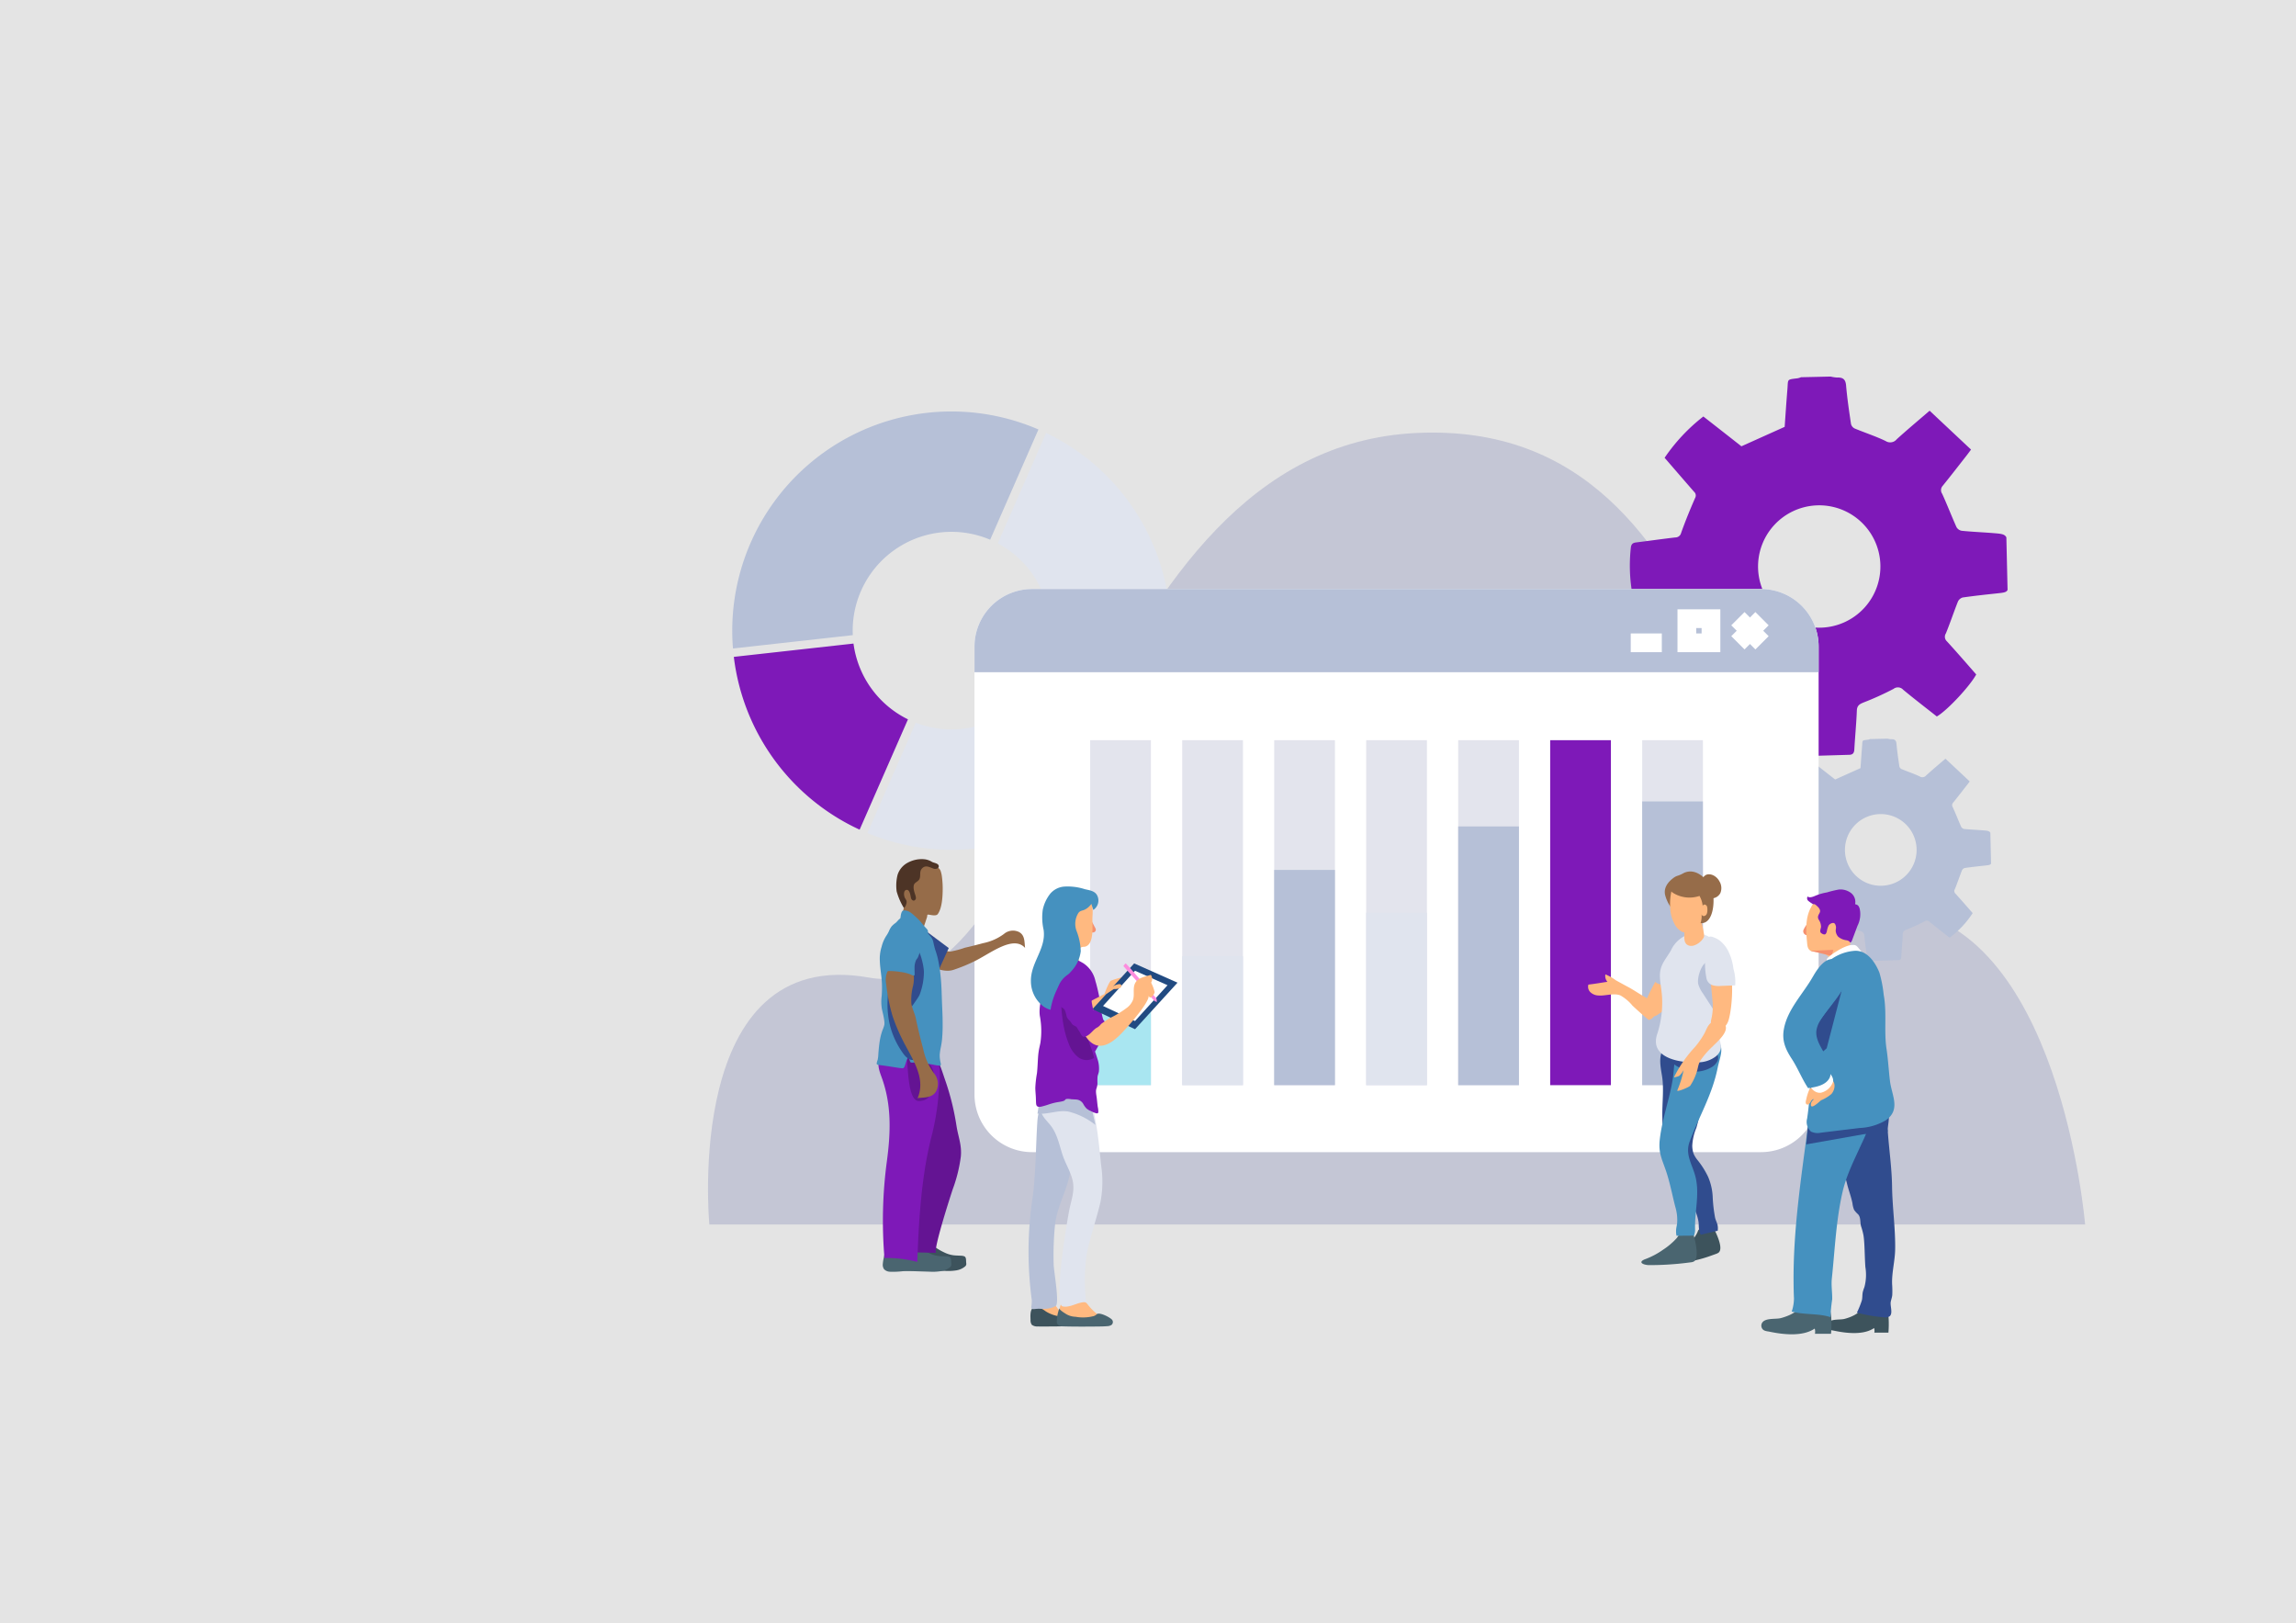 <svg xmlns="http://www.w3.org/2000/svg" width="451.826" height="319.416" viewBox="0 0 451.826 319.416">
  <rect x="0" y="0" width="451.826" height="319.416" fill="#808080" stroke="none"/>
  <g id="Grupo_1015205" data-name="Grupo 1015205" transform="translate(-810.674 -16980.584)">
    <rect id="BG" width="451.826" height="319.416" transform="translate(810.674 16980.584)" fill="#e8e8e8" opacity="0.949"/>
    <g id="Group_32_1_" data-name="Group 32 (1)" transform="translate(949.344 17053.695)">
      <path id="Trazado_604263" data-name="Trazado 604263" d="M.923,201.853s-5.3-55.123,31.385-48.59S74.36,49.189,140.127,46.107s60.483,91.264,93.548,93.53,37.981,62.216,37.981,62.216Z" transform="translate(0 -34.025)" fill="#c4c6d5"/>
      <path id="Trazado_604264" data-name="Trazado 604264" d="M55.7,230.563l-9.511,21.707a43.1,43.1,0,0,1-24.757-34l23.548-2.617A19.452,19.452,0,0,0,55.7,230.563Z" transform="translate(-15.693 -162.131)" fill="#7e19b8"/>
      <path id="Trazado_604265" data-name="Trazado 604265" d="M184.869,102.517a43.124,43.124,0,0,1-56.044,22.524l9.511-21.707A19.439,19.439,0,0,0,154.48,68.041L164,46.316a43.128,43.128,0,0,1,20.873,56.193Z" transform="translate(-96.801 -34.239)" fill="#e0e4ee"/>
      <path id="Trazado_604266" data-name="Trazado 604266" d="M80.413,32.552l-9.5,21.694A19.442,19.442,0,0,0,43.857,72.131c0,.3.009.6.023.889L20.3,75.646A43.136,43.136,0,0,1,80.413,32.552Z" transform="translate(-14.729 -21.157)" fill="#b6c0d7"/>
      <path id="Trazado_604267" data-name="Trazado 604267" d="M817.884,52.714A24.717,24.717,0,1,0,842.6,77.431,24.745,24.745,0,0,0,817.884,52.714Zm.523,36.741a12.038,12.038,0,1,1,11.506-12.548A12.039,12.039,0,0,1,818.407,89.455Z" transform="translate(-598.553 -39.071)" fill="#7e19b8"/>
      <path id="Trazado_604268" data-name="Trazado 604268" d="M815.932,32.616c-.357-.65-.972-.7-2.631-.835-2.049-.162-4.107-.248-6.15-.451a1.476,1.476,0,0,1-1.033-.722c-.977-2.17-1.828-4.4-2.821-6.565a1.263,1.263,0,0,1,.117-1.575c1.579-1.945,3.11-3.93,4.652-5.9.252-.32.492-.65.915-1.214-2.714-2.549-5.4-5.067-8.152-7.652-2.3,1.985-4.426,3.759-6.47,5.613a1.651,1.651,0,0,1-2.193.347c-1.976-.952-4.083-1.624-6.109-2.473a1.359,1.359,0,0,1-.7-.884c-.37-2.513-.749-5.031-.965-7.562-.1-1.214-.618-1.606-1.737-1.566a6.858,6.858,0,0,1-1.3-.194q-2.917.068-5.834.131a3.5,3.5,0,0,1-.627.2c-2.243.289-1.882.1-2.053,2.206-.212,2.563-.379,5.13-.537,7.359-2.933,1.318-5.676,2.549-8.51,3.826-2.418-1.9-4.945-3.876-7.49-5.866a35.618,35.618,0,0,0-7.625,8.126c1.958,2.261,3.862,4.471,5.78,6.669a.989.989,0,0,1,.217,1.254c-.988,2.251-1.917,4.53-2.743,6.84a1.16,1.16,0,0,1-1.16.911c-2.563.3-5.117.663-7.679.979-.636.077-.961.284-1.056,1a31.872,31.872,0,0,0,.379,9.6c.108.632.487.713,1.029.749,2.5.153,5,.366,7.5.5a1.259,1.259,0,0,1,1.331.984c.975,2.567,2.1,5.081,3.248,7.819-1.723,2.2-3.677,4.692-5.631,7.187a33.353,33.353,0,0,0,8.135,7.8c2.459-2.148,4.846-4.237,7.012-6.132,2.527.9,4.855,1.787,7.228,2.527a1.6,1.6,0,0,1,1.34,1.593c.239,2.454.578,4.9.9,7.35.063.483.009,1.119.808,1.1q4.866-.142,9.737-.289c.69-.023.925-.388.961-1.074.14-2.54.393-5.071.492-7.612.036-.979.505-1.281,1.318-1.606a57.77,57.77,0,0,0,5.893-2.671,1.406,1.406,0,0,1,1.913.167c2.184,1.809,4.435,3.537,6.615,5.256,2-1.133,6.483-5.929,7.756-8.266-1.9-2.166-3.808-4.372-5.775-6.524a1.209,1.209,0,0,1-.2-1.548c.844-2.067,1.548-4.192,2.373-6.267a1.485,1.485,0,0,1,.947-.808c2.256-.325,4.525-.569,6.8-.812,1.268-.135,1.782-.19,2.021-.672Zm-20.9,22.357a23.017,23.017,0,1,1,7.084-16.126A22.858,22.858,0,0,1,795.031,54.973Z" transform="translate(-559.773)" fill="#7e19b8"/>
      <path id="Trazado_604269" data-name="Trazado 604269" d="M898.961,322.4a14.479,14.479,0,1,0,14.478,14.479A14.5,14.5,0,0,0,898.961,322.4Zm.307,21.522a7.052,7.052,0,1,1,6.741-7.35A7.051,7.051,0,0,1,899.268,343.918Z" transform="translate(-667.519 -242.752)" fill="#b6c0d7"/>
      <path id="Trazado_604270" data-name="Trazado 604270" d="M897.785,310.646c-.208-.384-.57-.415-1.539-.492-1.2-.095-2.406-.144-3.605-.262a.867.867,0,0,1-.6-.424c-.573-1.272-1.07-2.576-1.652-3.844a.74.74,0,0,1,.069-.92c.925-1.137,1.818-2.3,2.724-3.456.149-.19.289-.379.538-.709-1.593-1.493-3.164-2.969-4.779-4.48-1.349,1.164-2.594,2.2-3.79,3.289a.965.965,0,0,1-1.286.2c-1.155-.555-2.391-.952-3.578-1.448a.793.793,0,0,1-.411-.519c-.217-1.471-.438-2.946-.568-4.431-.063-.713-.361-.943-1.02-.916a4.1,4.1,0,0,1-.763-.113c-1.141.027-2.279.05-3.42.077a1.922,1.922,0,0,1-.366.117c-1.313.167-1.1.059-1.2,1.295-.122,1.5-.221,3-.316,4.309l-4.986,2.238c-1.417-1.11-2.9-2.27-4.386-3.438a20.913,20.913,0,0,0-4.467,4.76c1.146,1.327,2.261,2.617,3.384,3.9a.576.576,0,0,1,.126.735c-.577,1.317-1.123,2.653-1.606,4.007a.679.679,0,0,1-.677.532c-1.5.176-3,.388-4.5.573-.374.045-.564.167-.618.586a18.681,18.681,0,0,0,.221,5.627c.063.37.284.42.6.438,1.466.09,2.928.212,4.395.293a.737.737,0,0,1,.781.578c.569,1.507,1.227,2.978,1.9,4.58-1.011,1.286-2.152,2.748-3.3,4.21a19.549,19.549,0,0,0,4.765,4.566l4.106-3.592c1.48.523,2.843,1.047,4.237,1.48a.932.932,0,0,1,.785.934c.14,1.44.338,2.874.528,4.3.036.284,0,.654.474.641q2.849-.088,5.7-.167c.406-.013.541-.23.564-.627.081-1.489.23-2.974.289-4.458.023-.573.3-.749.771-.943a33,33,0,0,0,3.452-1.566.822.822,0,0,1,1.119.1c1.277,1.06,2.6,2.071,3.876,3.077a18.631,18.631,0,0,0,4.543-4.841c-1.114-1.268-2.232-2.563-3.382-3.822a.7.7,0,0,1-.113-.907c.494-1.209.906-2.454,1.388-3.673a.88.88,0,0,1,.556-.474c1.322-.19,2.653-.334,3.979-.478.744-.081,1.043-.108,1.187-.393l-.135-6.064ZM885.543,323.74a13.483,13.483,0,1,1,4.151-9.448A13.4,13.4,0,0,1,885.543,323.74Z" transform="translate(-644.77 -219.888)" fill="#b6c0d7"/>
      <path id="Trazado_604271" data-name="Trazado 604271" d="M369.719,171.81H226.273a11.334,11.334,0,0,0-11.334,11.334v88.133a11.334,11.334,0,0,0,11.334,11.334H369.719a11.335,11.335,0,0,0,11.334-11.334V183.144A11.334,11.334,0,0,0,369.719,171.81Z" transform="translate(-161.839 -129.02)" fill="#fff"/>
      <path id="Trazado_604272" data-name="Trazado 604272" d="M319.92,293.34H307.968v67.879H319.92Z" transform="translate(-232.101 -220.807)" fill="#e3e4ed"/>
      <path id="Trazado_604273" data-name="Trazado 604273" d="M319.92,501.354H307.968v16.97H319.92Z" transform="translate(-232.101 -377.912)" fill="#a9e6f1"/>
      <path id="Trazado_604274" data-name="Trazado 604274" d="M393.909,293.34H381.952v67.879h11.957Z" transform="translate(-287.978 -220.807)" fill="#e3e4ed"/>
      <path id="Trazado_604275" data-name="Trazado 604275" d="M393.909,466.989H381.952v25.38h11.957Z" transform="translate(-287.978 -351.957)" fill="#e0e4ee"/>
      <path id="Trazado_604276" data-name="Trazado 604276" d="M467.874,293.34H455.917v67.879h11.957Z" transform="translate(-343.841 -220.807)" fill="#e3e4ed"/>
      <path id="Trazado_604277" data-name="Trazado 604277" d="M467.869,397.651H455.917V440h11.952Z" transform="translate(-343.841 -299.589)" fill="#b6c0d7"/>
      <path id="Trazado_604278" data-name="Trazado 604278" d="M541.835,293.34H529.883v67.879h11.952Z" transform="translate(-399.704 -220.807)" fill="#e3e4ed"/>
      <path id="Trazado_604279" data-name="Trazado 604279" d="M541.835,432.017H529.883v33.939h11.952Z" transform="translate(-399.704 -325.544)" fill="#e0e4ee"/>
      <path id="Trazado_604280" data-name="Trazado 604280" d="M615.823,293.34H603.866v67.879h11.957Z" transform="translate(-455.581 -220.807)" fill="#e3e4ed"/>
      <path id="Trazado_604281" data-name="Trazado 604281" d="M615.823,362.678H603.866v50.909h11.957Z" transform="translate(-455.581 -273.175)" fill="#b6c0d7"/>
      <path id="Trazado_604282" data-name="Trazado 604282" d="M689.784,293.34H677.832v67.879h11.952Z" transform="translate(-511.445 -220.807)" fill="#7e19b8"/>
      <path id="Trazado_604283" data-name="Trazado 604283" d="M763.749,293.34H751.8v67.879h11.953Z" transform="translate(-567.307 -220.807)" fill="#e3e4ed"/>
      <path id="Trazado_604284" data-name="Trazado 604284" d="M763.749,342.6H751.8V398.42h11.953Z" transform="translate(-567.307 -258.012)" fill="#b6c0d7"/>
      <path id="Trazado_604285" data-name="Trazado 604285" d="M381.053,183.144v5.035H214.939v-5.035a11.336,11.336,0,0,1,11.334-11.334H369.719A11.336,11.336,0,0,1,381.053,183.144Z" transform="translate(-161.839 -129.02)" fill="#b6c0d7"/>
      <path id="Trazado_604286" data-name="Trazado 604286" d="M828.767,195.648l4.747,4.747" transform="translate(-625.44 -147.024)" fill="none" stroke="#fff" stroke-miterlimit="10" stroke-width="3.687"/>
      <path id="Trazado_604287" data-name="Trazado 604287" d="M833.514,195.648l-4.747,4.747" transform="translate(-625.44 -147.024)" fill="none" stroke="#fff" stroke-miterlimit="10" stroke-width="3.687"/>
      <path id="Trazado_604288" data-name="Trazado 604288" d="M792.475,195.648h-4.746v4.747h4.746Z" transform="translate(-594.446 -147.024)" fill="none" stroke="#fff" stroke-miterlimit="10" stroke-width="3.687"/>
      <path id="Trazado_604289" data-name="Trazado 604289" d="M748.715,215.042H742.6" transform="translate(-560.359 -161.671)" fill="none" stroke="#fff" stroke-miterlimit="10" stroke-width="3.687"/>
      <path id="Trazado_604290" data-name="Trazado 604290" d="M167.786,619.484c-.045,2.274-1.457,5.333-1.882,6.8-.334,1.141-.713,2.269-1.065,3.406-.713,2.292.185,9.358-3.041,9.841-4.665.695-1.651-5.257-1.326-7.075.221-1.245.4-2.5.541-3.754.14-1.209.239-2.418.3-3.637a19.428,19.428,0,0,1,.406-3.722c.523-2.112,1.656-5.563,4.62-4.458a2.411,2.411,0,0,1,1.439,2.6Z" transform="translate(-119.754 -465.003)" fill="#82542c"/>
      <path id="Trazado_604291" data-name="Trazado 604291" d="M158.6,698.793a1.784,1.784,0,0,0,0-.514.6.6,0,0,1,.122-.329c.09-.14.2-.262.293-.4.077-.117.135-.244.2-.365.036-.063.086-.158.171-.167a.268.268,0,0,1,.163.072c.257.194.46.456.713.659a10.915,10.915,0,0,0,2.039,1.236,5.8,5.8,0,0,0,2,.6c.42.04.839.045,1.255.068a2.289,2.289,0,0,1,.717.113c.284.117.343.388.365.668.014.194.014.388.032.578a1.49,1.49,0,0,1,.014.375.64.64,0,0,1-.208.361,3.585,3.585,0,0,1-1.9.817,10.414,10.414,0,0,1-2.12.077l-3.186-.135c-.727-.032-1.457-.05-2.184-.018a16.3,16.3,0,0,1-2.437.072,1.732,1.732,0,0,1-1.2-.5,1.471,1.471,0,0,1-.248-1.024,8.546,8.546,0,0,1,.19-1.164c.081-.4.162-.8.275-1.191a1.9,1.9,0,0,1,.284-.69.283.283,0,0,1,.153-.117.15.15,0,0,1,.131.059,6.686,6.686,0,0,0,.442.505,4.688,4.688,0,0,0,1.872.916,2.136,2.136,0,0,0,1.71-.185.829.829,0,0,0,.343-.384Z" transform="translate(-115.205 -525.687)" fill="#3d535c"/>
      <path id="Trazado_604292" data-name="Trazado 604292" d="M163.534,395.42a5.936,5.936,0,0,0-.226-.9c-.388-1.087-2.337-1.512-3.325-1.164a3.3,3.3,0,0,0-1.9,2.175,9.715,9.715,0,0,0-.311,2.96,2.114,2.114,0,0,0-2.346-.8,16.143,16.143,0,0,0,.541,3.271c.388,1.168-.65,2.242-.149,3.235.352.69,1.119.83,1.791,1.033.794.239,1.331.78,2.058,1.033a15.206,15.206,0,0,0,.668-1.755l.3-.92c.068-.217-.05-.51.275-.478.46.045,1.6.393,1.886-.185.744-1.083.889-3.109.911-4.377a17.975,17.975,0,0,0-.176-3.127Z" transform="translate(-116.873 -296.257)" fill="#966c49"/>
      <path id="Trazado_604293" data-name="Trazado 604293" d="M150.728,620.776c.415,2.238-.356,5.518-.478,7.034-.095,1.187-.244,2.364-.361,3.551-.239,2.387,2.058,9.132-1.006,10.251-4.431,1.615-2.671-4.819-2.716-6.669-.032-1.263-.108-2.527-.221-3.786a49.708,49.708,0,0,1,.163-8.113c.158-2.075-.3-5,2.689-4.534C149.957,618.692,150.512,619.585,150.728,620.776Z" transform="translate(-109.649 -466.359)" fill="#966c49"/>
      <path id="Trazado_604294" data-name="Trazado 604294" d="M146.59,699.615a1.789,1.789,0,0,0-.009-.514.634.634,0,0,1,.117-.329c.09-.14.2-.266.289-.406.077-.117.131-.248.2-.37.036-.063.086-.158.167-.172a.245.245,0,0,1,.167.072c.262.194.465.451.722.65a10.9,10.9,0,0,0,2.053,1.209,5.884,5.884,0,0,0,2,.582c.42.036.839.036,1.259.054a2.159,2.159,0,0,1,.717.1c.284.113.348.384.37.663.018.194.018.388.041.578a1.3,1.3,0,0,1,.013.374.659.659,0,0,1-.2.366,3.626,3.626,0,0,1-1.9.839,10.118,10.118,0,0,1-2.12.1c-1.065-.032-2.125-.068-3.19-.1-.726-.022-1.457-.031-2.184.009a16.281,16.281,0,0,1-2.436.1,1.711,1.711,0,0,1-1.2-.483,1.515,1.515,0,0,1-.262-1.024,8.438,8.438,0,0,1,.176-1.164c.077-.4.153-.8.262-1.2a2.018,2.018,0,0,1,.275-.695.284.284,0,0,1,.153-.117.14.14,0,0,1,.131.059c.163.158.266.352.447.5a4.779,4.779,0,0,0,1.881.9,2.126,2.126,0,0,0,1.706-.208.829.829,0,0,0,.338-.388Z" transform="translate(-106.151 -526.297)" fill="#4a6570"/>
      <path id="Trazado_604295" data-name="Trazado 604295" d="M149.133,538.914c2.572,1.182,3.24,4.192,4.1,6.619a50.448,50.448,0,0,1,2.188,8.889c.343,2.184,1.083,3.808.844,6.082a29.29,29.29,0,0,1-1.575,6.339c-.32.934-4.079,12.53-3.235,12.548l-5.274-.117q.643-7.851,1.29-15.706c.2-2.441.736-4.828-.117-7.165a26.41,26.41,0,0,0-3.145-6.051c-1.345-1.931-3.027-3.817-3.352-6.235-.325-2.437,1.823-4.016,3.894-4.995A5.276,5.276,0,0,1,149.133,538.914Z" transform="translate(-105.861 -405.987)" fill="#641493"/>
      <path id="Trazado_604296" data-name="Trazado 604296" d="M148.4,539.719c1.9,2.1,1.327,5.126,1.16,7.7a50.326,50.326,0,0,1-1.489,9.033c-1.967,7.815-2.455,16.437-2.743,24.46a23.646,23.646,0,0,0-6.461-.776,87.975,87.975,0,0,1,.474-19.027c.749-5.595.97-11.068-1.024-16.509-.451-1.236-.988-2.658-.325-3.795a3.974,3.974,0,0,1,1.954-1.439,12.119,12.119,0,0,1,4.35-1.187,5.278,5.278,0,0,1,4.115,1.539Z" transform="translate(-103.486 -405.719)" fill="#7e19b8"/>
      <path id="Trazado_604297" data-name="Trazado 604297" d="M164.193,556.938c1.954-1.006,2.2-4.413,1.245-6.267-1.024-1.985-3.064-1.457-4.941-1.936.266,1.692.18,8.4,2.315,8.487A2.7,2.7,0,0,0,164.193,556.938Z" transform="translate(-120.722 -413.697)" fill="#641493"/>
      <path id="Trazado_604298" data-name="Trazado 604298" d="M168.14,449.341q-.934-.481-1.814-1.047c-.537-.348-1.227-.726-1.764-.379a1.638,1.638,0,0,0-.555,1.051,3.985,3.985,0,0,0-.063,2.382c.442,1.092,1.71,1.552,2.842,1.891,1.855.555,3.75,1.575,5.636.821a30.707,30.707,0,0,0,3.867-1.6c3.05-1.462,7.639-5.23,9.971-2.622-.153-1.2,0-2.5-1.218-3.145a2.731,2.731,0,0,0-2.942.393,10.241,10.241,0,0,1-4.106,1.814c-1.2.32-2.391.632-3.6.9a17.1,17.1,0,0,1-2.883.754,3.508,3.508,0,0,1-1.295-.3,20.8,20.8,0,0,1-2.076-.925Z" transform="translate(-123.203 -336.429)" fill="#966c49"/>
      <path id="Trazado_604299" data-name="Trazado 604299" d="M171.254,455.349l2.13-4.679-4.246-3.168s-2.6,2.333-2.509,2.59,4.625,5.252,4.625,5.252Z" transform="translate(-125.351 -337.239)" fill="#304c8e"/>
      <path id="Trazado_604300" data-name="Trazado 604300" d="M141.208,435.648c-.217.194-.469.356-.672.564a5.591,5.591,0,0,1-.528.555,4.69,4.69,0,0,0-.785.677,3.8,3.8,0,0,0-.5.871,6.063,6.063,0,0,1-.586,1.042,7.069,7.069,0,0,0-.889,2.1,7.925,7.925,0,0,0-.365,2.292,20.262,20.262,0,0,0,.167,2.337c.1.871.217,1.737.257,2.617a21.328,21.328,0,0,1-.041,2.4,9.094,9.094,0,0,0,.023,2.549c.167.79.388,1.557.478,2.364a2.994,2.994,0,0,1,.018.8,5.869,5.869,0,0,1-.348,1.015,11.639,11.639,0,0,0-.569,2.247c-.135.853-.208,1.71-.271,2.572a5.932,5.932,0,0,1-.135,1.092,2.643,2.643,0,0,0-.189.713c.009.248.379.257.555.28.857.113,1.706.235,2.559.37.4.063.79.131,1.186.189.19.027.379.041.564.059a1.292,1.292,0,0,0,.266.018c.293-.036.4-.424.474-.654.131-.384.235-.781.4-1.151.032-.072.09-.234.176-.266.059-.023.095.018.126.068a5.264,5.264,0,0,1,.266.686c.14.293.429.185.717.194l2.991.28c.248.036.5.072.744.113a7.592,7.592,0,0,0,1.34.212.257.257,0,0,0,.243-.095c.077-.135,0-.374-.032-.505a6.173,6.173,0,0,1-.167-1.548,10.59,10.59,0,0,1,.226-1.5c.095-.487.172-.975.226-1.466a30.7,30.7,0,0,0,.122-3.221c0-1.033-.036-2.062-.086-3.091-.054-1.124-.081-2.243-.122-3.366-.041-1.087-.113-2.17-.239-3.249a28.839,28.839,0,0,0-.519-3.113,14.9,14.9,0,0,0-.456-1.534,13.969,13.969,0,0,1-.379-1.48,2.8,2.8,0,0,0-.379-.993c-.135-.2-.3-.375-.456-.564s-.284-.379-.424-.573l-5-2.9Z" transform="translate(-102.425 -328.286)" fill="#4591bf"/>
      <path id="Trazado_604301" data-name="Trazado 604301" d="M150.453,493.771a40.1,40.1,0,0,1-2.96-7.914c-.311-1.2-.379-2.5-.663-3.677-.14-.569-1.105-2.13-.988-2.6-1.453,5.8-1.322,11.221,2.292,16.162.519.708,1.367,1.444,2.17,1.087a1.432,1.432,0,0,0,.722-1.444,4.459,4.459,0,0,0-.577-1.611Z" transform="translate(-108.999 -361.467)" fill="#304c8e"/>
      <path id="Trazado_604302" data-name="Trazado 604302" d="M159.693,471.506q-.318-4.365-.636-8.735a6.966,6.966,0,0,1,.226-3.041c1.8-4.656,3.483,2.008,3.452,3.754a12.926,12.926,0,0,1-.839,4.368C161.6,468.628,159.653,470.92,159.693,471.506Z" transform="translate(-119.589 -345.249)" fill="#304c8e"/>
      <path id="Trazado_604303" data-name="Trazado 604303" d="M155.275,431.5c.068-.6.217-1.254.591-1.286a2.238,2.238,0,0,1,1.326.365,8.4,8.4,0,0,1,.907.749c.28.244.555.5.812.767.442.46.812.979,1.245,1.448.569.609.627.627.37,1.448q-2.66-1.286-5.32-2.567c.018-.194.027-.551.072-.92Z" transform="translate(-116.726 -324.177)" fill="#4591bf"/>
      <path id="Trazado_604304" data-name="Trazado 604304" d="M149.061,475.6a6.492,6.492,0,0,0-.1-3.416,2.348,2.348,0,0,0-3.573-1.2,4.2,4.2,0,0,0-1.593,4.232,34.855,34.855,0,0,0,1.218,6.168,35.223,35.223,0,0,0,1.877,4.539c1.715,3.578,4.873,7.558,3.077,11.7,1.412-.181,2.937,0,3.691-1.431a3.2,3.2,0,0,0-.46-3.452,12.027,12.027,0,0,1-2.13-4.819c-.528-1.958-1.02-3.916-1.426-5.9-.194-.957-.69-1.918-.889-2.91a11.064,11.064,0,0,1,.307-3.52Z" transform="translate(-108.067 -354.66)" fill="#966c49"/>
      <path id="Trazado_604305" data-name="Trazado 604305" d="M149.1,450.887c-.068.172-.135.338-.2.51a5.415,5.415,0,0,1-.293.735c-.081.135-.2.239-.275.374a3.5,3.5,0,0,0-.325,1.62c-.009.352.014.708.014,1.06a.633.633,0,0,1-.054.365.133.133,0,0,1-.122.05,2.255,2.255,0,0,1-.668-.248,8.437,8.437,0,0,0-1.936-.474,14.374,14.374,0,0,0-2.062-.185,2.739,2.739,0,0,0-.767.081c-.1.032-.257.135-.366.113-.2-.041-.058-.569-.045-.677a12.1,12.1,0,0,0,.122-2.1c-.014-.365-.059-.726-.054-1.092a5.051,5.051,0,0,1,.117-.975,4.194,4.194,0,0,1,4.426-3.181,2.943,2.943,0,0,1,2.49,4.025Z" transform="translate(-106.703 -336.744)" fill="#4591bf"/>
      <path id="Trazado_604306" data-name="Trazado 604306" d="M159.023,389.49a3.555,3.555,0,0,0-1.5-.505,5.762,5.762,0,0,0-3.181.65,4.117,4.117,0,0,0-2.058,2.4,8.662,8.662,0,0,0-.185,3.285,12.791,12.791,0,0,0,1.39,3.208c.266-.063.388-.37.469-.632a1.28,1.28,0,0,0,.081-.708,2.4,2.4,0,0,0-.3-.546c-.226-.393-.379-1.584.329-1.629.645-.041.74,1.155.848,1.6.072.284.329.573.618.505a.539.539,0,0,0,.356-.537,2.358,2.358,0,0,0-.163-.672c-.208-.636-.559-1.76.023-2.251.3-.253.681-.433.839-.785.289-.645-.059-1.453.469-2.039.731-.817,1.521-.262,2.319.009.4.136.97-.009,1.006-.429.05-.632-.961-.686-1.358-.916Z" transform="translate(-114.316 -293.03)" fill="#4d3426"/>
      <path id="Trazado_604307" data-name="Trazado 604307" d="M888.315,413.935a19.289,19.289,0,0,1,2.342-.559,3.443,3.443,0,0,1,2.346.672,2.24,2.24,0,0,1,.821,2.215c.559.131.69.293.889.844a5.035,5.035,0,0,1-.424,3.411l-1.029,2.748c-.144.388-.189.51-.6.6a2.715,2.715,0,0,1-1.3.023,1.223,1.223,0,0,1-.956-.781c-.163-.541-.4-1.069-1.087-.993-.582.063-1.015.641-1.6.681a1.258,1.258,0,0,1-1.11-.7,3.647,3.647,0,0,1-.343-1.336l-.266-2.089c-.1-.8.1-1.972-.632-2.527a6.14,6.14,0,0,1-.763-.542.673.673,0,0,1-.135-.848c.42.3,1,.072,1.471-.126l.235-.1a10.388,10.388,0,0,1,2.152-.591Z" transform="translate(-667.428 -311.46)" fill="#7e19b8"/>
      <path id="Trazado_604308" data-name="Trazado 604308" d="M881.379,441.7a.787.787,0,0,0,.352.384.8.8,0,0,0,.961-.2c.054-.293.578-2.5-.28-2.288a5.052,5.052,0,0,0-1.074,1.588.788.788,0,0,0,.041.519Z" transform="translate(-665.125 -331.261)" fill="#f5906e"/>
      <path id="Trazado_604309" data-name="Trazado 604309" d="M892.573,434.348q-1.157.291-2.315.578c-.609.153-1.182.365-1.782.523-.334.09-.325.009-.586-.217a3.428,3.428,0,0,0-1.512-.686c-.5-.113-1.331.014-1.769-.257-.623-.379-.636-1.083-.7-1.742-.212-2.251-.347-4.769.79-6.809.117-.212.275-.668.573-.641a.876.876,0,0,1,.438.239c.4.338.979.875.695,1.453-.234.478-.5.771-.212,1.354a2.5,2.5,0,0,1,.474,1.466c-.045.37-.343.916.032,1.2.217.163.645.4.884.163a1.293,1.293,0,0,0,.248-.614,4.266,4.266,0,0,1,.316-1.024,1.151,1.151,0,0,1,.943-.523c.3.014.429.366.492.614.095.365-.058.681-.018,1.033a1.973,1.973,0,0,0,.483,1.065,3.161,3.161,0,0,0,1.647.7,1.322,1.322,0,0,1,.542.23c.266.225.149.442.144.726a6.669,6.669,0,0,0,.194,1.146Z" transform="translate(-666.979 -320.318)" fill="#ffb980"/>
      <path id="Trazado_604310" data-name="Trazado 604310" d="M887.191,462.08l4.49-.2-.343,1.2Z" transform="translate(-669.565 -348.1)" fill="#f5906e"/>
      <path id="Trazado_604311" data-name="Trazado 604311" d="M907.245,459.959a1.77,1.77,0,0,1-.618.045c-.42.027-.839.072-1.259.113a15.421,15.421,0,0,0-2.324.352c-.659.167-1.236.528-1.882.713a.959.959,0,0,1-.921-.122c-.221-.23.081-.533.244-.69a9.722,9.722,0,0,1,1.742-1.25,9.044,9.044,0,0,1,2.03-1,3.15,3.15,0,0,1,1.367-.176c.433.068.7.478.957.79a6.683,6.683,0,0,1,.6.79.634.634,0,0,1,.14.352c-.009.05-.036.063-.077.086Z" transform="translate(-679.364 -345.108)" fill="#fff"/>
      <path id="Trazado_604312" data-name="Trazado 604312" d="M907.554,745.465c.505,1.85-2.053,2.847-3.452,3.217-.894.239-2.739-.081-3.253.848a.963.963,0,0,0-.05.8c.235.6.853.591,1.385.7,2.306.478,5.672.871,7.743-.546a1.748,1.748,0,0,1,.041.9h2.775a20.6,20.6,0,0,0,.036-2.892c-.09-.785-.28-1.566-.329-2.355-1.633-.226-3.267-.456-4.9-.677Z" transform="translate(-679.794 -562.279)" fill="#3d535c"/>
      <path id="Trazado_604313" data-name="Trazado 604313" d="M915.224,591.452c-.077-1.074.442-2.5.068-3.465-.542-1.376-2.554-1.7-3.813-1.787a7.923,7.923,0,0,0-4.164.6c-2.333,1.182-3.352,4.1-3.086,6.7.307,3.019,2.283,5.306,2.946,8.144.311,1.34.835,2.631,1.1,3.98a4.608,4.608,0,0,0,.329,1.3,5.15,5.15,0,0,0,.789.871c.564.645.352,1.593.582,2.369a13.315,13.315,0,0,1,.469,1.773c.1.659.144,1.327.18,1.994.072,1.408.09,2.815.189,4.223a9.348,9.348,0,0,1-.189,3.957,8.419,8.419,0,0,0-.307.916c-.131.559-.063,1.137-.194,1.683a17.271,17.271,0,0,1-.979,2.427,30.134,30.134,0,0,0,5.342.916,1.5,1.5,0,0,0,1.115-.212c.663-.564.077-2.012.2-2.779.077-.483.271-.934.307-1.422a18.469,18.469,0,0,0-.032-2.12c-.081-2.328.564-4.521.6-6.854.068-4.124-.555-8.234-.609-12.376-.045-3.208-.465-6.353-.74-9.529-.036-.438-.072-.871-.1-1.308Z" transform="translate(-682.401 -441.962)" fill="#304c8e"/>
      <path id="Trazado_604314" data-name="Trazado 604314" d="M855.394,742.958c.578,2.112-2.342,3.249-3.939,3.673-1.02.271-3.122-.095-3.713.97a1.085,1.085,0,0,0-.054.916c.271.686.975.672,1.584.8,2.631.546,6.475,1,8.839-.623a2.088,2.088,0,0,1,.049,1.029h3.168a23.688,23.688,0,0,0,.041-3.3c-.1-.893-.32-1.787-.375-2.685q-2.8-.385-5.595-.776Z" transform="translate(-639.672 -560.386)" fill="#4a6570"/>
      <path id="Trazado_604315" data-name="Trazado 604315" d="M885.866,592.976a30.41,30.41,0,0,0,2.36-6.84,57.335,57.335,0,0,0-8.464-.97,5.957,5.957,0,0,0-3.172.487c-1.588.884-1.182,2.734-1.385,4.255-1.34,10.143-2.892,20.3-2.8,30.564.009,1.042.027,2.08.077,3.122a8.38,8.38,0,0,1-.442,2.558c2.518.69,5.189.316,7.616,1.1a34.693,34.693,0,0,1,.352-3.528c.023-1.363-.217-2.694-.072-4.07.6-5.694.826-11.469,2.116-17.064.776-3.366,2.391-6.47,3.813-9.615Z" transform="translate(-658.12 -441.198)" fill="#4591bf"/>
      <path id="Trazado_604316" data-name="Trazado 604316" d="M884.036,577.8l-.311,3.348,11.181-1.981,4.864-.591-1.854-9.466Z" transform="translate(-666.948 -429.082)" fill="#304c8e"/>
      <path id="Trazado_604317" data-name="Trazado 604317" d="M883.814,474.113a35.3,35.3,0,0,0,.329,7.332,54.162,54.162,0,0,1-.235,14.2,2.541,2.541,0,0,0,.758,2.581,2.982,2.982,0,0,0,1.958.216l7.589-.92a11.019,11.019,0,0,0,5.225-1.548c2.933-2.107,1.11-4.9.772-7.693-.257-2.1-.361-4.21-.677-6.3-.537-3.528.1-7.125-.559-10.671a24.085,24.085,0,0,0-.848-4.372c-.853-2.121-2.477-4.417-4.868-4.282a9.113,9.113,0,0,0-5.952,2.843,14.1,14.1,0,0,0-3.492,8.6Z" transform="translate(-666.955 -348.681)" fill="#4591bf"/>
      <path id="Trazado_604318" data-name="Trazado 604318" d="M885.214,566.582c-.4.361-.9.5-1.191.943a10.02,10.02,0,0,0-.645,2.076c-.1.311-.149.749.149.875s.573-.189.722-.474.383-.618.69-.55a1.511,1.511,0,0,0-.6.817c-.28,1.593,1.764-.469,2-.623a7.469,7.469,0,0,0,2.026-1.236c.92-1.069.925-3.027-.866-3.027a4.747,4.747,0,0,0-1.322.226l-.97.975Z" transform="translate(-666.627 -426.269)" fill="#ffb980"/>
      <path id="Trazado_604319" data-name="Trazado 604319" d="M885.532,503.518l6.542-9.078-2.96,11.4-3.077,2.748Z" transform="translate(-668.312 -372.69)" fill="#304c8e"/>
      <path id="Trazado_604320" data-name="Trazado 604320" d="M886.77,559.266c-.762,1.254.8,2.761,2.022,2.5a3.328,3.328,0,0,0,2.337-2.157c.194-.988-.961-2.035-1.6-2.685a25.6,25.6,0,0,0-2.459,2.039,1.34,1.34,0,0,0-.519.677c-.063.284.154.636.442.591" transform="translate(-669.072 -419.879)" fill="#fff"/>
      <path id="Trazado_604321" data-name="Trazado 604321" d="M871.1,472.813c-1.909,3.388-5.067,6.47-5.73,10.436-.379,2.256.383,3.917,1.588,5.767,1.182,1.818,1.976,3.885,3.194,5.73,1.665-.2,3.61-.6,4.291-2.134a4.249,4.249,0,0,0-.4-3.47c-.866-1.823-2.635-3.853-2.211-5.947.347-1.728,1.76-3.258,2.8-4.611,1.94-2.527,5.008-6.159,1.457-8.767-1.611-1.182-3.109.2-4.133,1.642-.338.478-.627.961-.853,1.358Z" transform="translate(-653.014 -353.756)" fill="#4591bf"/>
      <path id="Trazado_604322" data-name="Trazado 604322" d="M265.656,744.521c.14.185.284.388.442.591a2.894,2.894,0,0,0,1.5,1.033,2.061,2.061,0,0,1,1.259.78,19.061,19.061,0,0,1-6.371.537c-.862-.072-1.71-.284-1.512-1.336l.253-1.358c.063-.343.131-.686.194-1.029.081-.424,2.017-.374,2.342-.356a2.288,2.288,0,0,1,1.886,1.141Z" transform="translate(-196.588 -560.699)" fill="#ffb980"/>
      <path id="Trazado_604323" data-name="Trazado 604323" d="M263.6,752.827c1.417,0,2.811-.009,4.223-.117.4-.424.117-1.173-.379-1.476a4.088,4.088,0,0,0-1.688-.379,6.916,6.916,0,0,1-2.833-1.006,5.309,5.309,0,0,0-1.507-.812c-1.615-.393-1.53,1.39-1.48,2.468a1.546,1.546,0,0,0,.257,1,1.783,1.783,0,0,0,1.191.32c.735.031,1.48.009,2.215.009Z" transform="translate(-195.807 -564.935)" fill="#3d535c"/>
      <path id="Trazado_604324" data-name="Trazado 604324" d="M259.007,622.046a6.768,6.768,0,0,1-.095,1.241.465.465,0,0,0,.117.388c.189.149.559.058.763.041.69-.068,1.381.023,2.066-.032a4.531,4.531,0,0,0,1.837-.523c.826-.465-.379-6.957-.384-8.248a60.915,60.915,0,0,1,.289-7.968c.393-2.969,1.778-5.59,2.572-8.428.9-3.244,1.2-6.786,1.773-10.1a8.712,8.712,0,0,0,.14-3.325c-.587-2.649-4.882-3.195-6.786-1.548-.988.853-1.137,2.306-1.218,3.61-.3,4.868-.275,9.8-.907,14.623a71.143,71.143,0,0,0-.158,20.272Z" transform="translate(-194.632 -439.28)" fill="#b6c0d7"/>
      <path id="Trazado_604325" data-name="Trazado 604325" d="M288.5,744.216a11.033,11.033,0,0,0,1.913,1.976c.374.248.46.492.785.808a19.069,19.069,0,0,1-6.371.537,2.11,2.11,0,0,1-1.647-.695,2.243,2.243,0,0,1-.072-1.746,1.975,1.975,0,0,1,.767-1.372,1.777,1.777,0,0,1,.735-.167c1.3-.09,3.019-.311,3.894.659Z" transform="translate(-213.218 -560.772)" fill="#ffb980"/>
      <path id="Trazado_604326" data-name="Trazado 604326" d="M278.944,578.569c-.077-.487-.163-.975-.253-1.457-.483-2.572-1.521-5.5-4.02-6.276a5.444,5.444,0,0,0-4.21.681c-1.4.794-2.662,2.211-2.5,3.817.149,1.516,1.381,2.382,2.193,3.533,1.186,1.688,1.543,3.718,2.188,5.636.591,1.76,1.7,3.42,2.008,5.27s-.311,3.461-.69,5.284c-.419,2.03-3.24,18.734-1.34,19.14,1.548.329,3.019-.956,4.616-.826a36.466,36.466,0,0,1,.131-9.561c.7-3.452,1.931-6.809,2.716-10.251a21.582,21.582,0,0,0,.1-7.188c-.257-2.6-.51-5.216-.93-7.8Z" transform="translate(-201.872 -430.252)" fill="#e0e4ee"/>
      <path id="Trazado_604327" data-name="Trazado 604327" d="M271.652,572.4a13.956,13.956,0,0,1,5.351,2.64q-.954-4.1-1.908-8.2c-.036-.153-6.791-.961-7.3-.708-1.669.83-1.859,4.9-2.2,6.682,2,.208,4.038-.754,6.05-.411Z" transform="translate(-200.103 -426.802)" fill="#b6c0d7"/>
      <path id="Trazado_604328" data-name="Trazado 604328" d="M307.737,438.708l.772,1.453a.547.547,0,0,1-.483.8H307.3l.438-2.256Z" transform="translate(-231.599 -330.598)" fill="#f5906e"/>
      <path id="Trazado_604329" data-name="Trazado 604329" d="M288.1,423.411c.054-1.119.257-2.955-.708-3.79a3.053,3.053,0,0,0-3.3.063,5.015,5.015,0,0,0-1.99,2.761,14.829,14.829,0,0,0-.546,3.425q-.23,2.856-.465,5.712c.032-.383,2.879,1.421,3.082,1.652.4-.307,1.074-.2,1.579-.23a5.413,5.413,0,0,1-.194-3.321.862.862,0,0,1,.23-.5,1.325,1.325,0,0,1,.709-.162c2.071-.262,1.547-4.323,1.611-5.618Z" transform="translate(-211.799 -315.833)" fill="#ffb980"/>
      <path id="Trazado_604330" data-name="Trazado 604330" d="M275.678,472.051c.049.158.095.32.144.483a41.851,41.851,0,0,1,.984,4.819,8.829,8.829,0,0,0,.393,2.22c.216.447.722.645.916,1.11a.983.983,0,0,1-.158,1.141l-2.364,4.088c.167.442.316.894.451,1.349a5.87,5.87,0,0,1,.307,2.6c-.059.343-.217.663-.262,1.006a12.769,12.769,0,0,0-.013,1.313,3.492,3.492,0,0,1-.194.984,1.857,1.857,0,0,0-.095.668c.013.447.113.889.162,1.331.063.541.108,1.092.185,1.633a4.2,4.2,0,0,1,.113,1.006.292.292,0,0,1-.095.217.427.427,0,0,1-.325.032,4.744,4.744,0,0,1-1.06-.442,3.177,3.177,0,0,1-.835-.492,3.9,3.9,0,0,1-.6-.808,1.714,1.714,0,0,0-1.178-.93c-.41-.072-.835-.054-1.25-.095a3.114,3.114,0,0,0-.939-.045.342.342,0,0,0-.212.131.9.9,0,0,1-.5.3c-.456.122-.934.167-1.4.262a13,13,0,0,0-1.3.357,14.689,14.689,0,0,1-1.5.442,1.607,1.607,0,0,1-.623.032c-.357-.072-.42-.41-.438-.731-.027-.451-.023-.9-.054-1.354-.036-.541-.086-1.087-.095-1.629a21.873,21.873,0,0,1,.325-2.87c.117-1.029.14-2.071.212-3.1a13.852,13.852,0,0,1,.163-1.43c.081-.487.208-.965.3-1.453a15.9,15.9,0,0,0-.108-5.311c-.266-1.908.523-4.264.821-6.159s.736-3.993,2.337-5.026c1.778-1.146,3.767-.117,5.378.812a5.559,5.559,0,0,1,2.409,3.551Z" transform="translate(-198.777 -352.106)" fill="#7e19b8"/>
      <path id="Trazado_604331" data-name="Trazado 604331" d="M284.111,494.5c.131,3.537.28,7.152,1.6,10.436a5.96,5.96,0,0,0,1.868,2.694,2.711,2.711,0,0,0,3.1.167c.257-.19-2.459-7-2.761-7.688-.911-2.071-2.477-3.741-3.808-5.6Z" transform="translate(-214.082 -372.732)" fill="#641493"/>
      <path id="Trazado_604332" data-name="Trazado 604332" d="M281.625,753.4a2.079,2.079,0,0,0,.771.14c2.193.059,4.417.05,6.61.027.672-.009,1.349-.009,2.021-.072a1.622,1.622,0,0,0,.853-.248.724.724,0,0,0,.027-1.092c-.433-.429-2.279-1.4-2.883-1.047a1.61,1.61,0,0,0-.212.18,1.456,1.456,0,0,1-.623.271,8.267,8.267,0,0,1-3.393.09,3.854,3.854,0,0,1-1.737-.469c-.212-.14-1.543-.893-1.426-1.232a7.757,7.757,0,0,0-.528,2.558.876.876,0,0,0,.519.9Z" transform="translate(-211.813 -565.664)" fill="#4a6570"/>
      <path id="Trazado_604333" data-name="Trazado 604333" d="M262.763,434.492a6.286,6.286,0,0,1-2.473-4.995c-.05-3.7,3.041-6.394,2.5-10.1a10.831,10.831,0,0,1-.167-3.926,7.552,7.552,0,0,1,1.471-3.172,4.016,4.016,0,0,1,2.639-1.394,10.949,10.949,0,0,1,4.164.5c1.164.275,2.351.37,2.64,1.832a2.235,2.235,0,0,1-.966,2.256c-.126-.4-.257-.8-.384-1.2a3.391,3.391,0,0,1-1.313,1.146c-.451.208-.9.185-1.223.627a4,4,0,0,0-.32,3.7,11.979,11.979,0,0,1,.771,3.858,6.98,6.98,0,0,1-1.76,3.813,41.879,41.879,0,0,0-2.716,3.289,14.479,14.479,0,0,0-1.476,4.408,4.336,4.336,0,0,1-1.381-.641Z" transform="translate(-196.091 -309.557)" fill="#4591bf"/>
      <path id="Trazado_604334" data-name="Trazado 604334" d="M303.845,497.428l-5.022,2.6,1.1,1.886,3.921-3.068Z" transform="translate(-225.194 -374.947)" fill="#ffb980"/>
      <path id="Trazado_604335" data-name="Trazado 604335" d="M318.277,487.632s1.11-3.091,1.552-3.312,2.441-.776,2.441-.776l-4,4.092Z" transform="translate(-239.884 -364.46)" fill="#ffb980"/>
      <path id="Trazado_604336" data-name="Trazado 604336" d="M309.793,481.812l8.207-9,8.528,3.79-8.356,9.155Z" transform="translate(-233.479 -356.357)" fill="#214a81"/>
      <path id="Trazado_604337" data-name="Trazado 604337" d="M318.292,485.626l6.285-6.931,6.407,2.847-6.4,7.048Z" transform="translate(-239.898 -360.799)" fill="#fff"/>
      <path id="Trazado_604338" data-name="Trazado 604338" d="M340.808,480.255l-6.163-6.917s.347-.523.474-.523,6.037,6.912,6.037,6.912l.1.663-.451-.14Z" transform="translate(-252.249 -356.357)" fill="#fc8dde"/>
      <path id="Trazado_604339" data-name="Trazado 604339" d="M305.127,492.7c1.1-.677,2.116-1.534,3.226-2.184a18.653,18.653,0,0,0,3.483-2.125,3.6,3.6,0,0,0,1.083-1.48c.361-1.128-.176-2.459.555-3.5.636-.9,1.949-1.07,2.946-1.4a1.4,1.4,0,0,1,.054,1.534,8.406,8.406,0,0,1,.7,1.859c-.059.456-.907,1.678-1.2.659.212.745-1.547,3.036-1.967,3.564a49.474,49.474,0,0,1-3.524,4.061c-2.369,2.387-4.986,3.614-7.134.041q.887-.488,1.773-1.033Z" transform="translate(-228.619 -363.305)" fill="#ffb980"/>
      <path id="Trazado_604340" data-name="Trazado 604340" d="M287.641,482.755c-.411-1.168-.758-3.086-2.2-3.312a3.014,3.014,0,0,0-1.918.433,4.755,4.755,0,0,0-2.229,2.915,4.07,4.07,0,0,0,.465,3.393c.271.307.681.393.925.763a6.547,6.547,0,0,1,.393,1.34,2.464,2.464,0,0,0,.564.763,2.9,2.9,0,0,1,.365.478,1.308,1.308,0,0,0,.23.307c.248.221.618.275.83.537a3.082,3.082,0,0,1,.226.392c.108.194.253.366.361.56.217.37.442,1.042.993.9.97-.257,1.466-1.2,2.26-1.723a2.288,2.288,0,0,0,.812-.636.908.908,0,0,0-.014-.7,1.971,1.971,0,0,0-.582-.812,3.455,3.455,0,0,1-.65-.97,6.68,6.68,0,0,1-.365-1.394,5.361,5.361,0,0,1-.126-.8c-.018-.284,0-.568,0-.853a5.261,5.261,0,0,0-.339-1.579Z" transform="translate(-211.832 -361.343)" fill="#7e19b8"/>
      <path id="Trazado_604341" data-name="Trazado 604341" d="M320.873,491.408a4.524,4.524,0,0,1,1.033-1.371c.492-.3,1.927-.979,1.936-.257s-1.484.65-1.484.65l-1.484.975Z" transform="translate(-241.847 -368.927)" fill="#ffb980"/>
      <path id="Trazado_604342" data-name="Trazado 604342" d="M754.008,467.025c-.284.609-.546,1.223-.776,1.85a1.894,1.894,0,0,0,.469,2.252,2.258,2.258,0,0,0,2.315-.37c1.787-1.133,3.664-2.843,4.228-4.932.46-1.706.713-3.524,1.083-5.256.266-1.259,1.462-3.682-.5-3.646-1.615.027-2.576,2.017-3.145,3.19C756.557,462.418,755.109,464.674,754.008,467.025Z" transform="translate(-568.269 -344.354)" fill="#ffb980"/>
      <path id="Trazado_604343" data-name="Trazado 604343" d="M761.51,464.251a1.954,1.954,0,0,0-.248,1.71c.487.966,2.152.677,2.73,1.593q1.1-2.226,2.193-4.449a6.071,6.071,0,0,0,.645-1.737,2.084,2.084,0,0,0-.442-1.742c-1.633-1.737-4.259,3.406-4.877,4.62Z" transform="translate(-574.368 -346.128)" fill="#b6c0d7"/>
      <path id="Trazado_604344" data-name="Trazado 604344" d="M720.99,486.853c-.289-.131-.573-.266-.857-.411-1.336-.686-2.554-1.566-3.867-2.288-.839-.438-1.665-.907-2.5-1.358a9.325,9.325,0,0,0-2.067-1.169,1.744,1.744,0,0,0,.4,1.466c-1.241.167-2.477.406-3.741.541a1.489,1.489,0,0,0,.406,1.516,2.425,2.425,0,0,0,1.5.627c1.435.131,2.946-.523,4.35-.032a8.474,8.474,0,0,1,2.423,2.039c1.047.97,2.089,1.922,3.195,2.815a1.7,1.7,0,0,0,1.3-1.5c.176-.808.208-1.913-.546-2.256Z" transform="translate(-534.448 -363.013)" fill="#ffb980"/>
      <path id="Trazado_604345" data-name="Trazado 604345" d="M781.661,683.712c.456.907,2.08,4.1.979,4.914a1.992,1.992,0,0,1-.523.248l-1.209.433a25.874,25.874,0,0,1-7.188,1.426,1,1,0,0,1-.717-.126c-.885-.713.9-.893,1.187-1.033a8.749,8.749,0,0,0,2.148-1.994,13.559,13.559,0,0,0,2.035-2.7c.348-.65.122-.632.7-1.033a23.14,23.14,0,0,1,2.314-.659c.086.167.176.338.266.514Z" transform="translate(-583.139 -515.244)" fill="#3d535c"/>
      <path id="Trazado_604346" data-name="Trazado 604346" d="M766.764,538.369c0-.235.009-.474.013-.713l7.693-6.736c.181.28.348.564.5.857a9.035,9.035,0,0,1,1.02,3.912,13.284,13.284,0,0,1-.483,3.668c-.352,1.381-.749,2.743-1.038,4.138-.311,1.512-.573,3.055-1.02,4.539a10.553,10.553,0,0,0-.812,3.528,5.188,5.188,0,0,0,.262,1.575,5.652,5.652,0,0,0,.844,1.336,16.559,16.559,0,0,1,2.017,3.222,11.314,11.314,0,0,1,.893,3.813,29.145,29.145,0,0,0,.483,4.246c.113.474.348.9.469,1.363a3.128,3.128,0,0,1,.036,1.178l-3.343.78a4.676,4.676,0,0,1-.325-1.1c-.072-.465-.041-.943-.1-1.412a9.012,9.012,0,0,0-1.038-2.978c-.573-1.11-1.146-2.224-1.651-3.37a26.077,26.077,0,0,0-1.444-3.122,19.231,19.231,0,0,0-2.1-2.468,3.023,3.023,0,0,1-.808-1.692,10.782,10.782,0,0,1,.027-1.665c.022-.469.018-.943,0-1.412-.045-1.353-.09-2.707-.113-4.061-.045-2.585.352-5.464-.063-7.982-.393-2.4-.835-4.449,1.065-6.448a6,6,0,0,1,6.962-1.119,1.047,1.047,0,0,1-.4,1.218" transform="translate(-578.291 -399.238)" fill="#304c8e"/>
      <path id="Trazado_604347" data-name="Trazado 604347" d="M761.526,690.411c.243.984,1.132,4.453-.117,5.013a2,2,0,0,1-.564.126c-.424.054-.853.108-1.277.158a59.306,59.306,0,0,1-6.813.384c-1.069.014-2.531-.546-.745-1.2a15.368,15.368,0,0,0,3.479-1.863,13.458,13.458,0,0,0,2.581-2.188c.483-.559.257-.587.916-.853a22.6,22.6,0,0,1,2.4-.135c.05.181.1.37.144.564Z" transform="translate(-566.835 -520.274)" fill="#4a6570"/>
      <path id="Trazado_604348" data-name="Trazado 604348" d="M770.938,532.5c1.512-1.011,4.508-1.512,6.055-.235,1.6,1.322.555,3.357.153,5.365-1.083,5.41-3.668,9.575-5.523,14.565-.984,2.649.645,4.652,1.2,7.138.763,3.42-.253,6.809-.131,10.211a3.081,3.081,0,0,1-.226,1.155l-3.434.027a4.66,4.66,0,0,1-.077-1.146c.032-.469.167-.93.212-1.4a8.968,8.968,0,0,0-.361-3.131c-.555-2.112-1.024-4.611-1.746-6.813-.794-2.418-1.606-3.718-1.331-6.312.433-4.1,1.913-7.955,2.563-12,.438-2.725.013-5.672,2.635-7.422Z" transform="translate(-577.79 -400.679)" fill="#4591bf"/>
      <path id="Trazado_604349" data-name="Trazado 604349" d="M768.687,542.866a7.755,7.755,0,0,0,4.016,2.464,6.255,6.255,0,0,0,4.62-.681,2.819,2.819,0,0,0,1.209-1.272,1.426,1.426,0,0,0-.329-1.629,2.239,2.239,0,0,0-1.308-.352q-4.67-.264-9.335-.532a3.636,3.636,0,0,0,2.951,3.217" transform="translate(-579.212 -407.751)" fill="#304c8e"/>
      <path id="Trazado_604350" data-name="Trazado 604350" d="M774.877,466.529q0,.467.027.934c.1,1.972,1.751,3.524-.244,5.266a5.817,5.817,0,0,1-3.619,1.187c-3.749.162-9.556-.975-7.919-5.645a19.848,19.848,0,0,0,.907-7.508c-.1-1.227-.352-2.437-.4-3.664-.081-2.342,1.1-3.352,2.166-5.2a5.938,5.938,0,0,1,3.79-3.267,5.358,5.358,0,0,1,4.106.844c.5.3,1.575.8,1.841,1.326.3.6-.117,1.665-.176,2.3-.284,3.136-.293,6.29-.361,9.439-.027,1.318-.131,2.667-.126,3.993Z" transform="translate(-575.647 -337.997)" fill="#e0e4ee"/>
      <path id="Trazado_604351" data-name="Trazado 604351" d="M796.744,475.645a5.93,5.93,0,0,0,.875,1.746q1.848,2.849,3.691,5.694a50.221,50.221,0,0,0-.51-8.979,4.838,4.838,0,0,0-.659-2.084C798.156,469.156,796.329,473.975,796.744,475.645Z" transform="translate(-601.209 -355.085)" fill="#b6c0d7"/>
      <path id="Trazado_604352" data-name="Trazado 604352" d="M787.385,432.514c.221-.442-.4-2.473-.438-3.027-.077-1.07-.009-2.139,0-3.2-.469.131-4.088,1.688-4.111,1.534.2,1.164.533,2.369.681,3.528.1.794-.226,2.085.564,2.635C785.2,434.766,786.921,433.5,787.385,432.514Z" transform="translate(-590.755 -321.213)" fill="#ffb980"/>
      <path id="Trazado_604353" data-name="Trazado 604353" d="M784.128,519.852c-.262.424-.438.9-.677,1.367a16.44,16.44,0,0,1-1.913,2.743,25.3,25.3,0,0,0-4.074,5.861c-.081.194.939-.167.993-.2a4.128,4.128,0,0,0,.88-1.155,20.743,20.743,0,0,1-1.25,4.011c-.131.356,2.274-.591,2.558-.948a10.427,10.427,0,0,0,1.5-3.564,5.388,5.388,0,0,1,.42-1.263,15.865,15.865,0,0,1,2.481-2.883c.889-.939,3.889-3.343,2.012-4.769a1.942,1.942,0,0,0-2.125-.027,2.4,2.4,0,0,0-.8.821Z" transform="translate(-586.689 -391.027)" fill="#ffb980"/>
      <path id="Trazado_604354" data-name="Trazado 604354" d="M806.093,475.8a10.858,10.858,0,0,1-.221,3.781,1.859,1.859,0,0,0,.442,1.827,1.512,1.512,0,0,0,1.616.095,2.852,2.852,0,0,0,1.146-1.241c.961-1.791,2.193-14.474-2.518-12.9-1.642.55-1.137,2.247-.965,3.533.217,1.62.352,3.249.5,4.877v.023Z" transform="translate(-607.779 -352.137)" fill="#ffb980"/>
      <path id="Trazado_604355" data-name="Trazado 604355" d="M802.569,459.186a1.824,1.824,0,0,0,1.2,1.584,4.1,4.1,0,0,0,1.624.153l2.865-.108a9.108,9.108,0,0,0-.348-3.285,10.594,10.594,0,0,0-.97-3.371,6.078,6.078,0,0,0-1.863-2.269,4.918,4.918,0,0,0-1.146-.564,1.312,1.312,0,0,0-.717-.1c-.6.144-.74,2.928-.8,3.438a15.663,15.663,0,0,0,.149,4.521Z" transform="translate(-605.464 -340.035)" fill="#e0e4ee"/>
      <path id="Trazado_604356" data-name="Trazado 604356" d="M779.581,404.656c0,1.927-.578,4.246-2.22,4.395a7.158,7.158,0,0,1-4.814-1.66,7.434,7.434,0,0,1-2.464-3.763c-.411-1.516.55-2.748,1.8-3.609a2.693,2.693,0,0,1,.717-.32,6.257,6.257,0,0,0,1.033-.465c2.428-1.268,4.9,1.173,5.672,3.357a6.652,6.652,0,0,1,.275,2.062Z" transform="translate(-581.046 -300.52)" fill="#966c49"/>
      <path id="Trazado_604357" data-name="Trazado 604357" d="M774.509,410.638a11.628,11.628,0,0,0-.235,3.285,7.022,7.022,0,0,0,.758,2.942,3.578,3.578,0,0,0,1.624,1.755,2.354,2.354,0,0,0,1.922-.248,3.626,3.626,0,0,0,1.692-1.543,4.514,4.514,0,0,0,.171-1.755.446.446,0,0,0,.505.424.734.734,0,0,0,.542-.478,2.179,2.179,0,0,0,.1-.745,1.771,1.771,0,0,0-.072-.654.572.572,0,0,0-.487-.388.354.354,0,0,0-.347.438,4.882,4.882,0,0,0-2.143-3.736,3.66,3.66,0,0,0-2.256-.645,2.233,2.233,0,0,0-1.656,1,1.807,1.807,0,0,0-.113.343Z" transform="translate(-584.267 -308.361)" fill="#ffb980"/>
      <path id="Trazado_604358" data-name="Trazado 604358" d="M801.532,401.3a2.7,2.7,0,0,1,1.327,1.227,2.555,2.555,0,0,1,.18,2.342,1.985,1.985,0,0,1-2.712.772C798.685,404.622,798.906,400.3,801.532,401.3Z" transform="translate(-603.172 -302.233)" fill="#966c49"/>
      <path id="Trazado_604359" data-name="Trazado 604359" d="M779.752,410.214a.8.8,0,0,0,.429-.235c.2-.257.05-.632-.14-.9a4.051,4.051,0,0,0-2.942-1.661c-1.191-.09-4.1.749-2.387,2.076A6.12,6.12,0,0,0,779.752,410.214Z" transform="translate(-584.217 -306.962)" fill="#966c49"/>
    </g>
  </g>
</svg>

